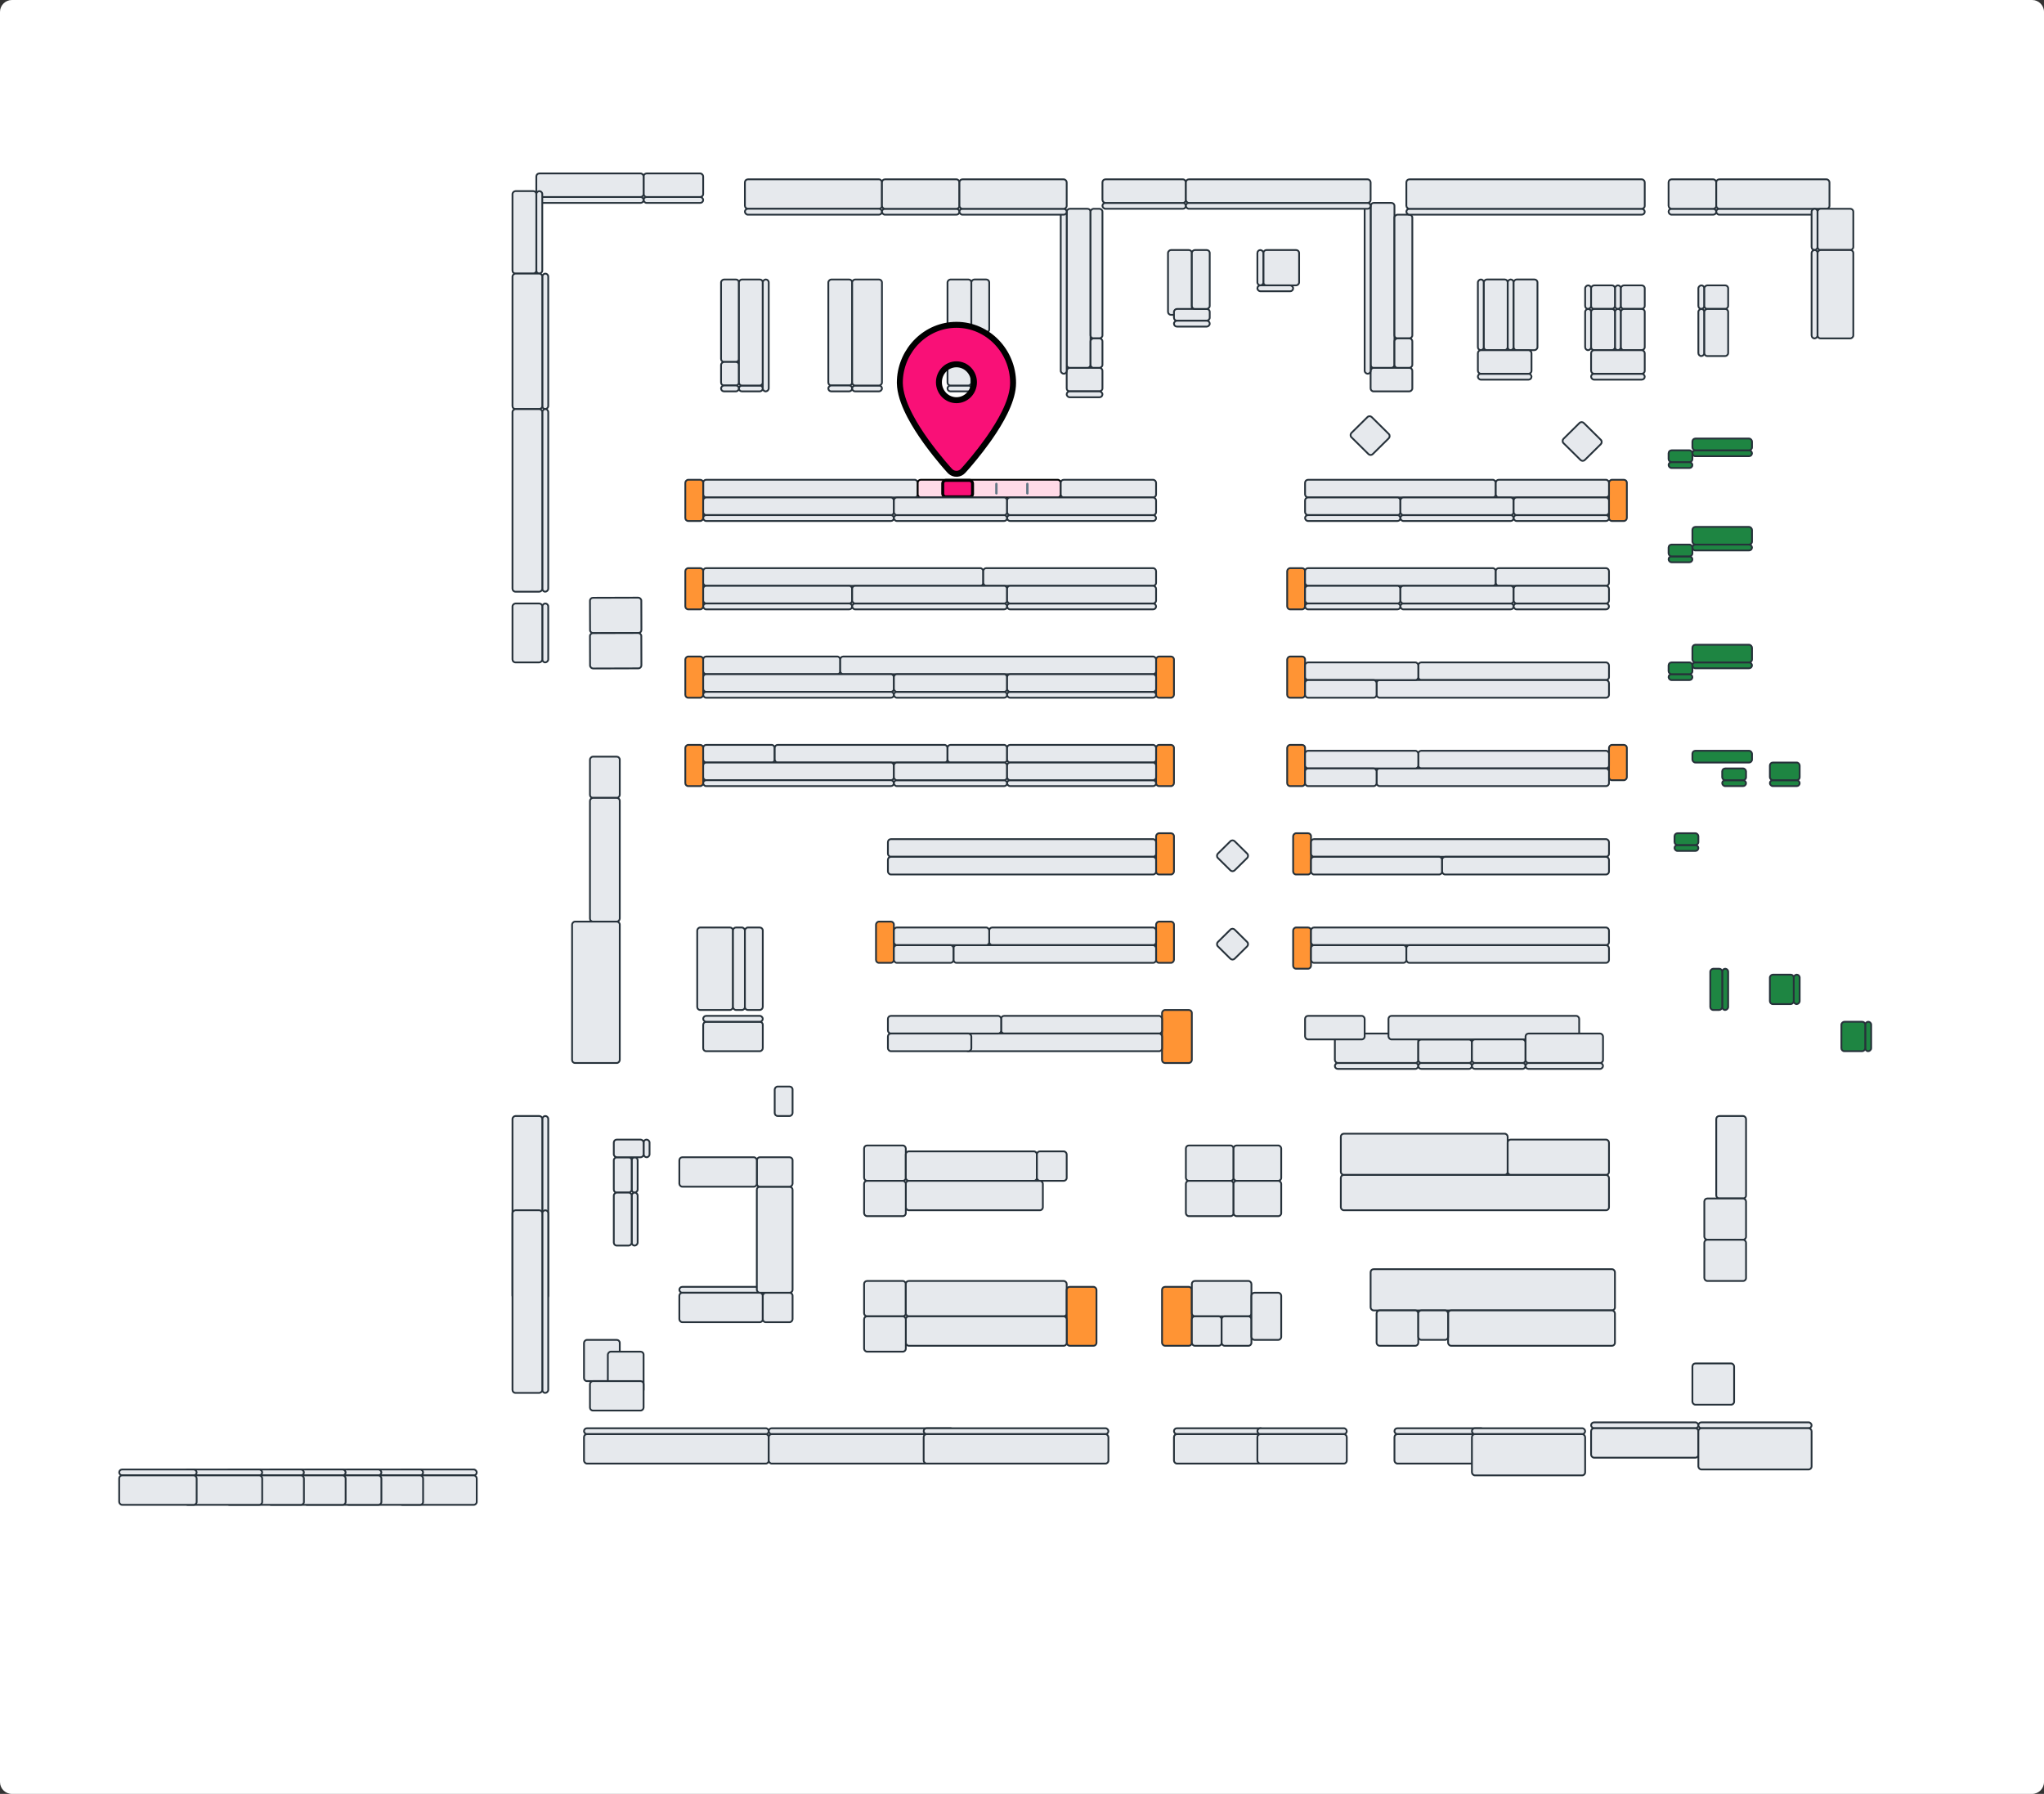 <svg width="343" height="301" viewBox="0 0 343 301" fill="none" xmlns="http://www.w3.org/2000/svg">
<rect x="0" y="0" width="343" height="301" fill="#333333" stroke="none"/>
<path d="M0 2C0 0.895 0.895 0 2 0H341C342.105 0 343 0.895 343 2V299C343 300.105 342.105 301 341 301H2C0.895 301 0 300.105 0 299V2Z" fill="white"/>
<rect x="125" y="30.09" width="23" height="4.942" rx="0.5" fill="#E6E9ED" stroke="#26313A" stroke-width="0.3"/>
<rect x="118" y="80.5" width="36" height="2.965" rx="0.5" fill="#E6E9ED" stroke="#26313A" stroke-width="0.3"/>
<rect width="3" height="6.919" rx="0.5" transform="matrix(-1 0 0 1 118 80.5)" fill="#FF9434" stroke="#26313A" stroke-width="0.3"/>
<rect width="5.934" height="8.617" rx="0.5" transform="matrix(0.003 1 1 -0.003 99 100.305)" fill="#E6E9ED" stroke="#26313A" stroke-width="0.3"/>
<rect width="5.934" height="8.617" rx="0.5" transform="matrix(0.003 1 1 -0.003 99 106.234)" fill="#E6E9ED" stroke="#26313A" stroke-width="0.3"/>
<rect width="3" height="6.919" rx="0.5" transform="matrix(-1 0 0 1 118 95.328)" fill="#FF9434" stroke="#26313A" stroke-width="0.3"/>
<rect width="3" height="6.919" rx="0.5" transform="matrix(-1 0 0 1 118 110.156)" fill="#FF9434" stroke="#26313A" stroke-width="0.3"/>
<rect width="3" height="6.919" rx="0.5" transform="matrix(-1 0 0 1 118 124.984)" fill="#FF9434" stroke="#26313A" stroke-width="0.3"/>
<rect width="5" height="6.919" rx="0.5" transform="matrix(-1 0 0 1 104 126.961)" fill="#E6E9ED" stroke="#26313A" stroke-width="0.3"/>
<rect width="6" height="6.919" rx="0.5" transform="matrix(-1 0 0 1 104 224.82)" fill="#E6E9ED" stroke="#26313A" stroke-width="0.3"/>
<rect width="6" height="6.919" rx="0.5" transform="matrix(-1 0 0 1 108 226.797)" fill="#E6E9ED" stroke="#26313A" stroke-width="0.3"/>
<rect width="9" height="4.942" rx="0.5" transform="matrix(-1 0 0 1 108 231.738)" fill="#E6E9ED" stroke="#26313A" stroke-width="0.3"/>
<rect width="5" height="20.758" rx="0.5" transform="matrix(-1 0 0 1 104 133.879)" fill="#E6E9ED" stroke="#26313A" stroke-width="0.3"/>
<rect width="8" height="23.723" rx="0.5" transform="matrix(-1 0 0 1 104 154.637)" fill="#E6E9ED" stroke="#26313A" stroke-width="0.3"/>
<rect width="6" height="13.839" rx="0.5" transform="matrix(-1 0 0 1 123 155.625)" fill="#E6E9ED" stroke="#26313A" stroke-width="0.3"/>
<rect x="123" y="155.625" width="2" height="13.839" rx="0.5" fill="#E6E9ED" stroke="#26313A" stroke-width="0.3"/>
<rect width="3" height="13.839" rx="0.5" transform="matrix(-1 0 0 1 128 155.625)" fill="#E6E9ED" stroke="#26313A" stroke-width="0.3"/>
<rect width="10" height="4.942" rx="0.5" transform="matrix(-1 0 0 1 128 171.441)" fill="#E6E9ED" stroke="#26313A" stroke-width="0.3"/>
<rect x="128" y="171.441" width="10" height="0.988" rx="0.494" transform="rotate(180 128 171.441)" fill="#E6E9ED" stroke="#26313A" stroke-width="0.3"/>
<rect width="3" height="4.942" rx="0.5" transform="matrix(-1 0 0 1 133 182.312)" fill="#E6E9ED" stroke="#26313A" stroke-width="0.3"/>
<rect width="3" height="6.919" rx="0.5" transform="matrix(-1 0 0 1 197 110.156)" fill="#FF9434" stroke="#26313A" stroke-width="0.3"/>
<rect width="3" height="6.919" rx="0.5" transform="matrix(-1 0 0 1 197 124.984)" fill="#FF9434" stroke="#26313A" stroke-width="0.3"/>
<rect width="3" height="6.919" rx="0.5" transform="matrix(-1 0 0 1 197 139.812)" fill="#FF9434" stroke="#26313A" stroke-width="0.3"/>
<rect width="3" height="6.919" rx="0.5" transform="matrix(-1 0 0 1 150 154.637)" fill="#FF9434" stroke="#26313A" stroke-width="0.3"/>
<rect width="3" height="6.919" rx="0.5" transform="matrix(-1 0 0 1 197 154.637)" fill="#FF9434" stroke="#26313A" stroke-width="0.3"/>
<rect x="154" y="80.5" width="24" height="2.965" rx="0.5" fill="#FFDAE7" stroke="black" stroke-width="0.3"/>
<rect x="158.199" y="80.602" width="5" height="2.768" rx="0.5" fill="#F91077" stroke="black" stroke-width="0.5"/>
<rect x="178" y="80.5" width="16" height="2.965" rx="0.5" fill="#E6E9ED" stroke="#26313A" stroke-width="0.3"/>
<rect x="118" y="95.328" width="47" height="2.965" rx="0.5" fill="#E6E9ED" stroke="#26313A" stroke-width="0.3"/>
<rect x="165" y="95.328" width="29" height="2.965" rx="0.5" fill="#E6E9ED" stroke="#26313A" stroke-width="0.3"/>
<rect x="118" y="110.156" width="23" height="2.965" rx="0.5" fill="#E6E9ED" stroke="#26313A" stroke-width="0.3"/>
<rect x="141" y="110.156" width="53" height="2.965" rx="0.5" fill="#E6E9ED" stroke="#26313A" stroke-width="0.3"/>
<rect x="118" y="124.984" width="12" height="2.965" rx="0.5" fill="#E6E9ED" stroke="#26313A" stroke-width="0.3"/>
<rect x="130" y="124.984" width="29" height="2.965" rx="0.5" fill="#E6E9ED" stroke="#26313A" stroke-width="0.3"/>
<rect x="159" y="124.984" width="10" height="2.965" rx="0.5" fill="#E6E9ED" stroke="#26313A" stroke-width="0.3"/>
<rect x="169" y="124.984" width="25" height="2.965" rx="0.5" fill="#E6E9ED" stroke="#26313A" stroke-width="0.3"/>
<rect x="121" y="60.734" width="13.839" height="3" rx="0.5" transform="rotate(-90 121 60.734)" fill="#E6E9ED" stroke="#26313A" stroke-width="0.3"/>
<rect x="121" y="64.688" width="3.954" height="3" rx="0.5" transform="rotate(-90 121 64.688)" fill="#E6E9ED" stroke="#26313A" stroke-width="0.3"/>
<rect x="121" y="65.672" width="0.988" height="3" rx="0.494" transform="rotate(-90 121 65.672)" fill="#E6E9ED" stroke="#26313A" stroke-width="0.3"/>
<rect x="124" y="65.672" width="0.988" height="4" rx="0.494" transform="rotate(-90 124 65.672)" fill="#E6E9ED" stroke="#26313A" stroke-width="0.3"/>
<rect x="124" y="64.688" width="17.793" height="4" rx="0.5" transform="rotate(-90 124 64.688)" fill="#E6E9ED" stroke="#26313A" stroke-width="0.3"/>
<rect x="139" y="64.688" width="17.793" height="4" rx="0.5" transform="rotate(-90 139 64.688)" fill="#E6E9ED" stroke="#26313A" stroke-width="0.3"/>
<rect x="139" y="65.672" width="0.988" height="4" rx="0.494" transform="rotate(-90 139 65.672)" fill="#E6E9ED" stroke="#26313A" stroke-width="0.3"/>
<rect x="143" y="65.672" width="0.988" height="5" rx="0.494" transform="rotate(-90 143 65.672)" fill="#E6E9ED" stroke="#26313A" stroke-width="0.3"/>
<rect x="143" y="64.688" width="17.793" height="5" rx="0.5" transform="rotate(-90 143 64.688)" fill="#E6E9ED" stroke="#26313A" stroke-width="0.3"/>
<rect x="159" y="65.672" width="0.988" height="4" rx="0.494" transform="rotate(-90 159 65.672)" fill="#E6E9ED" stroke="#26313A" stroke-width="0.3"/>
<rect x="179" y="65.672" width="3.954" height="6" rx="0.5" transform="rotate(-90 179 65.672)" fill="#E6E9ED" stroke="#26313A" stroke-width="0.3"/>
<rect width="0.988" height="6" rx="0.494" transform="matrix(-9.65116e-09 1 1 1.47343e-08 179 65.672)" fill="#E6E9ED" stroke="#26313A" stroke-width="0.3"/>
<rect x="159" y="64.688" width="17.793" height="4" rx="0.5" transform="rotate(-90 159 64.688)" fill="#E6E9ED" stroke="#26313A" stroke-width="0.3"/>
<rect x="179" y="61.719" width="26.689" height="4" rx="0.5" transform="rotate(-90 179 61.719)" fill="#E6E9ED" stroke="#26313A" stroke-width="0.3"/>
<rect x="196" y="52.824" width="10.873" height="4" rx="0.5" transform="rotate(-90 196 52.824)" fill="#E6E9ED" stroke="#26313A" stroke-width="0.3"/>
<rect x="212" y="47.883" width="5.931" height="6" rx="0.5" transform="rotate(-90 212 47.883)" fill="#E6E9ED" stroke="#26313A" stroke-width="0.3"/>
<rect width="5.931" height="1" rx="0.5" transform="matrix(9.65116e-09 -1 -1 -1.47343e-08 212 47.883)" fill="#E6E9ED" stroke="#26313A" stroke-width="0.3"/>
<rect width="0.988" height="6" rx="0.494" transform="matrix(-9.65116e-09 1 1 1.47343e-08 211 47.883)" fill="#E6E9ED" stroke="#26313A" stroke-width="0.3"/>
<rect x="197" y="53.812" width="1.977" height="6" rx="0.5" transform="rotate(-90 197 53.812)" fill="#E6E9ED" stroke="#26313A" stroke-width="0.3"/>
<rect x="197" y="54.801" width="0.988" height="6" rx="0.494" transform="rotate(-90 197 54.801)" fill="#E6E9ED" stroke="#26313A" stroke-width="0.3"/>
<rect x="200" y="51.836" width="9.885" height="3" rx="0.5" transform="rotate(-90 200 51.836)" fill="#E6E9ED" stroke="#26313A" stroke-width="0.3"/>
<rect width="27.677" height="1" rx="0.5" transform="matrix(9.65116e-09 -1 -1 -1.47343e-08 179 62.711)" fill="#E6E9ED" stroke="#26313A" stroke-width="0.3"/>
<rect x="183" y="56.777" width="21.746" height="2" rx="0.5" transform="rotate(-90 183 56.777)" fill="#E6E9ED" stroke="#26313A" stroke-width="0.3"/>
<rect x="183" y="61.719" width="4.942" height="2" rx="0.5" transform="rotate(-90 183 61.719)" fill="#E6E9ED" stroke="#26313A" stroke-width="0.3"/>
<rect x="230" y="65.672" width="3.954" height="7" rx="0.5" transform="rotate(-90 230 65.672)" fill="#E6E9ED" stroke="#26313A" stroke-width="0.3"/>
<rect x="230" y="61.719" width="27.677" height="4" rx="0.5" transform="rotate(-90 230 61.719)" fill="#E6E9ED" stroke="#26313A" stroke-width="0.3"/>
<rect width="28.666" height="1" rx="0.5" transform="matrix(9.65116e-09 -1 -1 -1.47343e-08 230 62.711)" fill="#E6E9ED" stroke="#26313A" stroke-width="0.3"/>
<rect x="234" y="56.777" width="20.758" height="3" rx="0.5" transform="rotate(-90 234 56.777)" fill="#E6E9ED" stroke="#26313A" stroke-width="0.3"/>
<rect x="234" y="61.719" width="4.942" height="3" rx="0.5" transform="rotate(-90 234 61.719)" fill="#E6E9ED" stroke="#26313A" stroke-width="0.3"/>
<rect x="163" y="65.672" width="0.988" height="3" rx="0.494" transform="rotate(-90 163 65.672)" fill="#E6E9ED" stroke="#26313A" stroke-width="0.3"/>
<rect x="163" y="64.688" width="8.896" height="3" rx="0.5" transform="rotate(-90 163 64.688)" fill="#E6E9ED" stroke="#26313A" stroke-width="0.3"/>
<rect x="163" y="55.789" width="8.896" height="3" rx="0.5" transform="rotate(-90 163 55.789)" fill="#E6E9ED" stroke="#26313A" stroke-width="0.3"/>
<rect x="128" y="65.672" width="18.781" height="1" rx="0.5" transform="rotate(-90 128 65.672)" fill="#E6E9ED" stroke="#26313A" stroke-width="0.3"/>
<rect x="125" y="35.031" width="23" height="0.988" rx="0.494" fill="#E6E9ED" stroke="#26313A" stroke-width="0.3"/>
<rect x="148" y="35.031" width="13" height="0.988" rx="0.494" fill="#E6E9ED" stroke="#26313A" stroke-width="0.3"/>
<rect x="161" y="35.031" width="18" height="0.988" rx="0.494" fill="#E6E9ED" stroke="#26313A" stroke-width="0.3"/>
<rect x="148" y="30.09" width="13" height="4.942" rx="0.5" fill="#E6E9ED" stroke="#26313A" stroke-width="0.3"/>
<rect x="161" y="30.09" width="18" height="4.942" rx="0.5" fill="#E6E9ED" stroke="#26313A" stroke-width="0.3"/>
<rect x="118" y="83.469" width="32" height="2.965" rx="0.5" fill="#E6E9ED" stroke="#26313A" stroke-width="0.3"/>
<rect x="118" y="86.43" width="32" height="0.988" rx="0.494" fill="#E6E9ED" stroke="#26313A" stroke-width="0.3"/>
<rect x="150" y="86.43" width="19" height="0.988" rx="0.494" fill="#E6E9ED" stroke="#26313A" stroke-width="0.3"/>
<rect x="169" y="86.43" width="25" height="0.988" rx="0.494" fill="#E6E9ED" stroke="#26313A" stroke-width="0.3"/>
<rect x="150" y="83.469" width="19" height="2.965" rx="0.5" fill="#E6E9ED" stroke="#26313A" stroke-width="0.3"/>
<rect x="169" y="83.469" width="25" height="2.965" rx="0.5" fill="#E6E9ED" stroke="#26313A" stroke-width="0.3"/>
<rect x="118" y="98.293" width="25" height="2.965" rx="0.5" fill="#E6E9ED" stroke="#26313A" stroke-width="0.3"/>
<rect x="118" y="101.258" width="25" height="0.988" rx="0.494" fill="#E6E9ED" stroke="#26313A" stroke-width="0.3"/>
<rect x="143" y="101.258" width="26" height="0.988" rx="0.494" fill="#E6E9ED" stroke="#26313A" stroke-width="0.3"/>
<rect x="169" y="101.258" width="25" height="0.988" rx="0.494" fill="#E6E9ED" stroke="#26313A" stroke-width="0.3"/>
<rect x="143" y="98.293" width="26" height="2.965" rx="0.5" fill="#E6E9ED" stroke="#26313A" stroke-width="0.3"/>
<rect x="169" y="98.293" width="25" height="2.965" rx="0.5" fill="#E6E9ED" stroke="#26313A" stroke-width="0.3"/>
<rect width="3" height="6.919" rx="0.5" transform="matrix(-1 0 0 1 219 95.328)" fill="#FF9434" stroke="#26313A" stroke-width="0.3"/>
<rect x="219" y="95.328" width="32" height="2.965" rx="0.5" fill="#E6E9ED" stroke="#26313A" stroke-width="0.3"/>
<rect x="251" y="95.328" width="19" height="2.965" rx="0.5" fill="#E6E9ED" stroke="#26313A" stroke-width="0.3"/>
<rect x="219" y="98.293" width="16" height="2.965" rx="0.5" fill="#E6E9ED" stroke="#26313A" stroke-width="0.3"/>
<rect x="219" y="101.258" width="16" height="0.988" rx="0.494" fill="#E6E9ED" stroke="#26313A" stroke-width="0.3"/>
<rect x="235" y="101.258" width="19" height="0.988" rx="0.494" fill="#E6E9ED" stroke="#26313A" stroke-width="0.3"/>
<rect x="254" y="101.258" width="16" height="0.988" rx="0.494" fill="#E6E9ED" stroke="#26313A" stroke-width="0.3"/>
<rect x="235" y="98.293" width="19" height="2.965" rx="0.5" fill="#E6E9ED" stroke="#26313A" stroke-width="0.3"/>
<rect width="3" height="6.919" rx="0.5" transform="matrix(-1 0 0 1 220 155.625)" fill="#FF9434" stroke="#26313A" stroke-width="0.3"/>
<rect x="220" y="155.625" width="50" height="2.965" rx="0.5" fill="#E6E9ED" stroke="#26313A" stroke-width="0.3"/>
<rect x="220" y="158.59" width="16" height="2.965" rx="0.5" fill="#E6E9ED" stroke="#26313A" stroke-width="0.3"/>
<rect x="236" y="158.59" width="34" height="2.965" rx="0.5" fill="#E6E9ED" stroke="#26313A" stroke-width="0.3"/>
<rect x="254" y="98.293" width="16" height="2.965" rx="0.5" fill="#E6E9ED" stroke="#26313A" stroke-width="0.3"/>
<rect width="3" height="6.919" rx="0.5" transform="matrix(-1 0 0 1 273 80.5)" fill="#FF9434" stroke="#26313A" stroke-width="0.3"/>
<rect x="219" y="80.5" width="32" height="2.965" rx="0.5" fill="#E6E9ED" stroke="#26313A" stroke-width="0.3"/>
<rect x="251" y="80.5" width="19" height="2.965" rx="0.5" fill="#E6E9ED" stroke="#26313A" stroke-width="0.3"/>
<rect x="219" y="83.469" width="16" height="2.965" rx="0.5" fill="#E6E9ED" stroke="#26313A" stroke-width="0.3"/>
<rect x="219" y="86.43" width="16" height="0.988" rx="0.494" fill="#E6E9ED" stroke="#26313A" stroke-width="0.3"/>
<rect x="235" y="86.43" width="19" height="0.988" rx="0.494" fill="#E6E9ED" stroke="#26313A" stroke-width="0.3"/>
<rect x="254" y="86.43" width="16" height="0.988" rx="0.494" fill="#E6E9ED" stroke="#26313A" stroke-width="0.3"/>
<rect x="235" y="83.469" width="19" height="2.965" rx="0.5" fill="#E6E9ED" stroke="#26313A" stroke-width="0.3"/>
<rect x="254" y="83.469" width="16" height="2.965" rx="0.5" fill="#E6E9ED" stroke="#26313A" stroke-width="0.3"/>
<rect x="284" y="75.559" width="10" height="0.988" rx="0.494" fill="#1E8542" stroke="#26313A" stroke-width="0.3"/>
<rect x="284" y="73.582" width="10" height="1.977" rx="0.5" fill="#1E8542" stroke="#26313A" stroke-width="0.3"/>
<rect x="284" y="91.375" width="10" height="0.988" rx="0.494" fill="#1E8542" stroke="#26313A" stroke-width="0.3"/>
<rect x="284" y="88.41" width="10" height="2.965" rx="0.5" fill="#1E8542" stroke="#26313A" stroke-width="0.3"/>
<rect x="284" y="111.145" width="10" height="0.988" rx="0.494" fill="#1E8542" stroke="#26313A" stroke-width="0.3"/>
<rect x="284" y="108.18" width="10" height="2.965" rx="0.5" fill="#1E8542" stroke="#26313A" stroke-width="0.3"/>
<rect x="280" y="113.121" width="4" height="0.988" rx="0.494" fill="#1E8542" stroke="#26313A" stroke-width="0.3"/>
<rect x="280" y="111.145" width="4" height="1.977" rx="0.5" fill="#1E8542" stroke="#26313A" stroke-width="0.3"/>
<rect x="280" y="93.352" width="4" height="0.988" rx="0.494" fill="#1E8542" stroke="#26313A" stroke-width="0.3"/>
<rect x="280" y="91.375" width="4" height="1.977" rx="0.5" fill="#1E8542" stroke="#26313A" stroke-width="0.3"/>
<rect x="280" y="77.535" width="4" height="0.988" rx="0.494" fill="#1E8542" stroke="#26313A" stroke-width="0.3"/>
<rect x="280" y="75.559" width="4" height="1.977" rx="0.5" fill="#1E8542" stroke="#26313A" stroke-width="0.3"/>
<rect x="297" y="130.914" width="5" height="0.988" rx="0.494" fill="#1E8542" stroke="#26313A" stroke-width="0.3"/>
<rect x="297" y="127.945" width="5" height="2.965" rx="0.5" fill="#1E8542" stroke="#26313A" stroke-width="0.3"/>
<rect x="289" y="130.914" width="4" height="0.988" rx="0.494" fill="#1E8542" stroke="#26313A" stroke-width="0.3"/>
<rect x="289" y="128.938" width="4" height="1.977" rx="0.5" fill="#1E8542" stroke="#26313A" stroke-width="0.3"/>
<rect x="281" y="141.789" width="4" height="0.988" rx="0.494" fill="#1E8542" stroke="#26313A" stroke-width="0.3"/>
<rect x="281" y="139.812" width="4" height="1.977" rx="0.5" fill="#1E8542" stroke="#26313A" stroke-width="0.3"/>
<rect x="289" y="169.465" width="6.919" height="1" rx="0.5" transform="rotate(-90 289 169.465)" fill="#1E8542" stroke="#26313A" stroke-width="0.3"/>
<rect x="287" y="169.465" width="6.919" height="2" rx="0.5" transform="rotate(-90 287 169.465)" fill="#1E8542" stroke="#26313A" stroke-width="0.3"/>
<rect x="301" y="168.477" width="4.942" height="1" rx="0.5" transform="rotate(-90 301 168.477)" fill="#1E8542" stroke="#26313A" stroke-width="0.3"/>
<rect x="297" y="168.477" width="4.942" height="4" rx="0.5" transform="rotate(-90 297 168.477)" fill="#1E8542" stroke="#26313A" stroke-width="0.3"/>
<rect x="313" y="176.383" width="4.942" height="1" rx="0.5" transform="rotate(-90 313 176.383)" fill="#1E8542" stroke="#26313A" stroke-width="0.3"/>
<rect x="309" y="176.383" width="4.942" height="4" rx="0.5" transform="rotate(-90 309 176.383)" fill="#1E8542" stroke="#26313A" stroke-width="0.3"/>
<rect x="284" y="125.969" width="10" height="1.977" rx="0.5" fill="#1E8542" stroke="#26313A" stroke-width="0.3"/>
<rect x="118" y="113.121" width="32" height="2.965" rx="0.5" fill="#E6E9ED" stroke="#26313A" stroke-width="0.3"/>
<rect x="118" y="116.086" width="32" height="0.988" rx="0.494" fill="#E6E9ED" stroke="#26313A" stroke-width="0.3"/>
<rect x="150" y="116.086" width="19" height="0.988" rx="0.494" fill="#E6E9ED" stroke="#26313A" stroke-width="0.3"/>
<rect x="169" y="116.086" width="25" height="0.988" rx="0.494" fill="#E6E9ED" stroke="#26313A" stroke-width="0.3"/>
<rect x="150" y="113.121" width="19" height="2.965" rx="0.5" fill="#E6E9ED" stroke="#26313A" stroke-width="0.3"/>
<rect x="169" y="113.121" width="25" height="2.965" rx="0.5" fill="#E6E9ED" stroke="#26313A" stroke-width="0.3"/>
<rect width="3" height="6.919" rx="0.5" transform="matrix(-1 0 0 1 220 139.812)" fill="#FF9434" stroke="#26313A" stroke-width="0.3"/>
<rect x="220" y="140.797" width="50" height="2.965" rx="0.5" fill="#E6E9ED" stroke="#26313A" stroke-width="0.3"/>
<rect x="220" y="143.766" width="22" height="2.965" rx="0.5" fill="#E6E9ED" stroke="#26313A" stroke-width="0.3"/>
<rect x="242" y="143.766" width="28" height="2.965" rx="0.5" fill="#E6E9ED" stroke="#26313A" stroke-width="0.3"/>
<rect x="118" y="127.945" width="32" height="2.965" rx="0.5" fill="#E6E9ED" stroke="#26313A" stroke-width="0.3"/>
<rect x="118" y="130.914" width="32" height="0.988" rx="0.494" fill="#E6E9ED" stroke="#26313A" stroke-width="0.3"/>
<rect x="150" y="130.914" width="19" height="0.988" rx="0.494" fill="#E6E9ED" stroke="#26313A" stroke-width="0.3"/>
<rect x="169" y="130.914" width="25" height="0.988" rx="0.494" fill="#E6E9ED" stroke="#26313A" stroke-width="0.3"/>
<rect x="150" y="127.945" width="19" height="2.965" rx="0.5" fill="#E6E9ED" stroke="#26313A" stroke-width="0.3"/>
<rect x="169" y="127.945" width="25" height="2.965" rx="0.5" fill="#E6E9ED" stroke="#26313A" stroke-width="0.3"/>
<rect x="149" y="140.797" width="45" height="2.965" rx="0.5" fill="#E6E9ED" stroke="#26313A" stroke-width="0.3"/>
<rect x="149" y="143.766" width="45" height="2.965" rx="0.5" fill="#E6E9ED" stroke="#26313A" stroke-width="0.3"/>
<rect x="166" y="155.625" width="28" height="2.965" rx="0.5" fill="#E6E9ED" stroke="#26313A" stroke-width="0.3"/>
<rect x="160" y="158.59" width="34" height="2.965" rx="0.5" fill="#E6E9ED" stroke="#26313A" stroke-width="0.3"/>
<rect x="150" y="155.625" width="16" height="2.965" rx="0.5" fill="#E6E9ED" stroke="#26313A" stroke-width="0.3"/>
<rect x="150" y="158.59" width="10" height="2.965" rx="0.5" fill="#E6E9ED" stroke="#26313A" stroke-width="0.3"/>
<rect width="3" height="6.919" rx="0.5" transform="matrix(-1 0 0 1 219 110.156)" fill="#FF9434" stroke="#26313A" stroke-width="0.3"/>
<rect x="238" y="111.145" width="32" height="2.965" rx="0.5" fill="#E6E9ED" stroke="#26313A" stroke-width="0.3"/>
<rect x="231" y="114.109" width="39" height="2.965" rx="0.5" fill="#E6E9ED" stroke="#26313A" stroke-width="0.3"/>
<rect x="219" y="111.145" width="19" height="2.965" rx="0.5" fill="#E6E9ED" stroke="#26313A" stroke-width="0.3"/>
<rect x="219" y="114.109" width="12" height="2.965" rx="0.5" fill="#E6E9ED" stroke="#26313A" stroke-width="0.3"/>
<rect width="3" height="6.919" rx="0.5" transform="matrix(-1 0 0 1 219 124.984)" fill="#FF9434" stroke="#26313A" stroke-width="0.3"/>
<rect width="3" height="5.931" rx="0.5" transform="matrix(-1 0 0 1 273 124.984)" fill="#FF9434" stroke="#26313A" stroke-width="0.3"/>
<rect x="238" y="125.969" width="32" height="2.965" rx="0.5" fill="#E6E9ED" stroke="#26313A" stroke-width="0.3"/>
<rect x="231" y="128.938" width="39" height="2.965" rx="0.5" fill="#E6E9ED" stroke="#26313A" stroke-width="0.3"/>
<rect x="219" y="125.969" width="19" height="2.965" rx="0.5" fill="#E6E9ED" stroke="#26313A" stroke-width="0.3"/>
<rect x="219" y="128.938" width="12" height="2.965" rx="0.5" fill="#E6E9ED" stroke="#26313A" stroke-width="0.3"/>
<rect width="5" height="8.896" rx="0.5" transform="matrix(-1 0 0 1 200 169.465)" fill="#FF9434" stroke="#26313A" stroke-width="0.3"/>
<rect x="168" y="170.453" width="27" height="2.965" rx="0.5" fill="#E6E9ED" stroke="#26313A" stroke-width="0.3"/>
<rect x="162" y="173.418" width="33" height="2.965" rx="0.5" fill="#E6E9ED" stroke="#26313A" stroke-width="0.3"/>
<rect x="149" y="170.453" width="19" height="2.965" rx="0.5" fill="#E6E9ED" stroke="#26313A" stroke-width="0.3"/>
<rect x="149" y="173.418" width="14" height="2.965" rx="0.5" fill="#E6E9ED" stroke="#26313A" stroke-width="0.3"/>
<rect x="145" y="192.199" width="7" height="5.931" rx="0.5" fill="#E6E9ED" stroke="#26313A" stroke-width="0.3"/>
<rect x="145" y="214.934" width="7" height="5.931" rx="0.5" fill="#E6E9ED" stroke="#26313A" stroke-width="0.3"/>
<rect x="152" y="193.188" width="22" height="4.942" rx="0.5" fill="#E6E9ED" stroke="#26313A" stroke-width="0.3"/>
<rect x="152" y="214.934" width="27" height="5.931" rx="0.5" fill="#E6E9ED" stroke="#26313A" stroke-width="0.3"/>
<rect x="174" y="193.188" width="5" height="4.942" rx="0.5" fill="#E6E9ED" stroke="#26313A" stroke-width="0.3"/>
<rect x="199" y="192.199" width="8" height="5.931" rx="0.5" fill="#E6E9ED" stroke="#26313A" stroke-width="0.3"/>
<rect x="195" y="215.922" width="5" height="9.885" rx="0.5" fill="#FF9434" stroke="#26313A" stroke-width="0.3"/>
<rect x="200" y="214.934" width="10" height="5.931" rx="0.5" fill="#E6E9ED" stroke="#26313A" stroke-width="0.3"/>
<rect x="200" y="220.867" width="5" height="4.942" rx="0.5" fill="#E6E9ED" stroke="#26313A" stroke-width="0.3"/>
<rect x="205" y="220.867" width="5" height="4.942" rx="0.5" fill="#E6E9ED" stroke="#26313A" stroke-width="0.3"/>
<rect x="284" y="228.773" width="7" height="6.919" rx="0.5" fill="#E6E9ED" stroke="#26313A" stroke-width="0.3"/>
<rect x="210" y="216.91" width="5" height="7.908" rx="0.5" fill="#E6E9ED" stroke="#26313A" stroke-width="0.3"/>
<rect x="199" y="198.129" width="8" height="5.931" rx="0.5" fill="#E6E9ED" stroke="#26313A" stroke-width="0.3"/>
<rect x="207" y="192.199" width="8" height="5.931" rx="0.5" fill="#E6E9ED" stroke="#26313A" stroke-width="0.3"/>
<rect x="225" y="190.223" width="28" height="6.919" rx="0.5" fill="#E6E9ED" stroke="#26313A" stroke-width="0.3"/>
<rect x="224" y="173.418" width="14" height="4.942" rx="0.5" fill="#E6E9ED" stroke="#26313A" stroke-width="0.3"/>
<rect x="238" y="174.406" width="9" height="3.954" rx="0.5" fill="#E6E9ED" stroke="#26313A" stroke-width="0.3"/>
<rect x="233" y="170.453" width="32" height="3.954" rx="0.5" fill="#E6E9ED" stroke="#26313A" stroke-width="0.3"/>
<rect x="219" y="170.453" width="10" height="3.954" rx="0.5" fill="#E6E9ED" stroke="#26313A" stroke-width="0.3"/>
<rect x="247" y="174.406" width="9" height="3.954" rx="0.5" fill="#E6E9ED" stroke="#26313A" stroke-width="0.3"/>
<rect x="256" y="173.418" width="13" height="4.942" rx="0.5" fill="#E6E9ED" stroke="#26313A" stroke-width="0.3"/>
<rect width="14" height="0.988" rx="0.494" transform="matrix(1 0 0 -1 224 179.352)" fill="#E6E9ED" stroke="#26313A" stroke-width="0.3"/>
<rect width="9" height="0.988" rx="0.494" transform="matrix(1 0 0 -1 238 179.352)" fill="#E6E9ED" stroke="#26313A" stroke-width="0.3"/>
<rect width="9" height="0.988" rx="0.494" transform="matrix(1 0 0 -1 247 179.352)" fill="#E6E9ED" stroke="#26313A" stroke-width="0.3"/>
<rect width="13" height="0.988" rx="0.494" transform="matrix(1 0 0 -1 256 179.352)" fill="#E6E9ED" stroke="#26313A" stroke-width="0.3"/>
<rect x="230" y="212.957" width="41" height="6.919" rx="0.5" fill="#E6E9ED" stroke="#26313A" stroke-width="0.3"/>
<rect x="231" y="219.875" width="7" height="5.931" rx="0.5" fill="#E6E9ED" stroke="#26313A" stroke-width="0.3"/>
<rect x="243" y="219.875" width="28" height="5.931" rx="0.5" fill="#E6E9ED" stroke="#26313A" stroke-width="0.3"/>
<rect x="238" y="219.875" width="5" height="4.942" rx="0.5" fill="#E6E9ED" stroke="#26313A" stroke-width="0.3"/>
<rect x="253" y="191.211" width="17" height="5.931" rx="0.5" fill="#E6E9ED" stroke="#26313A" stroke-width="0.3"/>
<rect x="288" y="187.258" width="5" height="13.839" rx="0.5" fill="#E6E9ED" stroke="#26313A" stroke-width="0.3"/>
<rect x="286" y="201.094" width="7" height="6.919" rx="0.5" fill="#E6E9ED" stroke="#26313A" stroke-width="0.3"/>
<rect x="286" y="208.016" width="7" height="6.919" rx="0.5" fill="#E6E9ED" stroke="#26313A" stroke-width="0.3"/>
<rect x="225" y="197.141" width="45" height="5.931" rx="0.5" fill="#E6E9ED" stroke="#26313A" stroke-width="0.3"/>
<rect x="207" y="198.129" width="8" height="5.931" rx="0.5" fill="#E6E9ED" stroke="#26313A" stroke-width="0.3"/>
<rect x="179" y="215.922" width="5" height="9.885" rx="0.5" fill="#FF9434" stroke="#26313A" stroke-width="0.3"/>
<rect x="152" y="198.129" width="23" height="4.942" rx="0.5" fill="#E6E9ED" stroke="#26313A" stroke-width="0.3"/>
<rect x="152" y="220.867" width="27" height="4.942" rx="0.5" fill="#E6E9ED" stroke="#26313A" stroke-width="0.3"/>
<rect x="145" y="198.129" width="7" height="5.931" rx="0.5" fill="#E6E9ED" stroke="#26313A" stroke-width="0.3"/>
<rect x="145" y="220.867" width="7" height="5.931" rx="0.5" fill="#E6E9ED" stroke="#26313A" stroke-width="0.3"/>
<rect x="185" y="34.043" width="14" height="0.988" rx="0.494" fill="#E6E9ED" stroke="#26313A" stroke-width="0.3"/>
<rect x="185" y="30.09" width="14" height="3.954" rx="0.5" fill="#E6E9ED" stroke="#26313A" stroke-width="0.3"/>
<rect x="108" y="33.055" width="10" height="0.988" rx="0.494" fill="#E6E9ED" stroke="#26313A" stroke-width="0.3"/>
<rect x="108" y="29.102" width="10" height="3.954" rx="0.5" fill="#E6E9ED" stroke="#26313A" stroke-width="0.3"/>
<rect x="90" y="33.055" width="18" height="0.988" rx="0.494" fill="#E6E9ED" stroke="#26313A" stroke-width="0.3"/>
<rect x="90" y="29.102" width="18" height="3.954" rx="0.5" fill="#E6E9ED" stroke="#26313A" stroke-width="0.3"/>
<rect x="90" y="45.906" width="13.839" height="1" rx="0.5" transform="rotate(-90 90 45.906)" fill="#E6E9ED" stroke="#26313A" stroke-width="0.3"/>
<rect x="86" y="45.906" width="13.839" height="4" rx="0.5" transform="rotate(-90 86 45.906)" fill="#E6E9ED" stroke="#26313A" stroke-width="0.3"/>
<rect x="91" y="68.641" width="22.735" height="1" rx="0.5" transform="rotate(-90 91 68.641)" fill="#E6E9ED" stroke="#26313A" stroke-width="0.3"/>
<rect x="86" y="68.641" width="22.735" height="5" rx="0.5" transform="rotate(-90 86 68.641)" fill="#E6E9ED" stroke="#26313A" stroke-width="0.3"/>
<rect x="91" y="99.281" width="30.643" height="1" rx="0.5" transform="rotate(-90 91 99.281)" fill="#E6E9ED" stroke="#26313A" stroke-width="0.3"/>
<rect x="86" y="99.281" width="30.643" height="5" rx="0.5" transform="rotate(-90 86 99.281)" fill="#E6E9ED" stroke="#26313A" stroke-width="0.3"/>
<rect x="91" y="217.898" width="30.643" height="1" rx="0.5" transform="rotate(-90 91 217.898)" fill="#E6E9ED" stroke="#26313A" stroke-width="0.3"/>
<rect x="86" y="217.898" width="30.643" height="5" rx="0.5" transform="rotate(-90 86 217.898)" fill="#E6E9ED" stroke="#26313A" stroke-width="0.3"/>
<rect x="106" y="200.109" width="5.931" height="1" rx="0.5" transform="rotate(-90 106 200.109)" fill="#E6E9ED" stroke="#26313A" stroke-width="0.3"/>
<rect x="103" y="200.109" width="5.931" height="3" rx="0.5" transform="rotate(-90 103 200.109)" fill="#E6E9ED" stroke="#26313A" stroke-width="0.3"/>
<rect x="106" y="209" width="8.896" height="1" rx="0.5" transform="rotate(-90 106 209)" fill="#E6E9ED" stroke="#26313A" stroke-width="0.3"/>
<rect x="103" y="209" width="8.896" height="3" rx="0.5" transform="rotate(-90 103 209)" fill="#E6E9ED" stroke="#26313A" stroke-width="0.3"/>
<rect width="2.965" height="1" rx="0.5" transform="matrix(2.89535e-08 1 1 -4.91142e-09 108 191.211)" fill="#E6E9ED" stroke="#26313A" stroke-width="0.3"/>
<rect width="2.965" height="5" rx="0.5" transform="matrix(1.20639e-08 1 1 -1.17874e-08 103 191.211)" fill="#E6E9ED" stroke="#26313A" stroke-width="0.3"/>
<rect x="91" y="233.715" width="30.643" height="1" rx="0.5" transform="rotate(-90 91 233.715)" fill="#E6E9ED" stroke="#26313A" stroke-width="0.3"/>
<rect x="86" y="233.715" width="30.643" height="5" rx="0.5" transform="rotate(-90 86 233.715)" fill="#E6E9ED" stroke="#26313A" stroke-width="0.3"/>
<rect x="129" y="240.633" width="31" height="0.988" rx="0.494" transform="rotate(-180 129 240.633)" fill="#E6E9ED" stroke="#26313A" stroke-width="0.3"/>
<rect x="129" y="245.578" width="31" height="4.942" rx="0.5" transform="rotate(-180 129 245.578)" fill="#E6E9ED" stroke="#26313A" stroke-width="0.3"/>
<rect x="128" y="216.91" width="14" height="0.988" rx="0.494" transform="rotate(-180 128 216.91)" fill="#E6E9ED" stroke="#26313A" stroke-width="0.3"/>
<rect x="128" y="221.852" width="14" height="4.942" rx="0.5" transform="rotate(-180 128 221.852)" fill="#E6E9ED" stroke="#26313A" stroke-width="0.3"/>
<rect width="5" height="4.942" rx="0.5" transform="matrix(1 4.1256e-08 1.48313e-08 -1 128 221.852)" fill="#E6E9ED" stroke="#26313A" stroke-width="0.3"/>
<rect x="127" y="199.117" width="6" height="17.793" rx="0.5" fill="#E6E9ED" stroke="#26313A" stroke-width="0.3"/>
<rect width="6" height="4.942" rx="0.5" transform="matrix(1 4.1256e-08 1.48313e-08 -1 127 199.117)" fill="#E6E9ED" stroke="#26313A" stroke-width="0.3"/>
<rect x="127" y="199.117" width="13" height="4.942" rx="0.5" transform="rotate(-180 127 199.117)" fill="#E6E9ED" stroke="#26313A" stroke-width="0.3"/>
<rect x="160" y="240.633" width="31" height="0.988" rx="0.494" transform="rotate(-180 160 240.633)" fill="#E6E9ED" stroke="#26313A" stroke-width="0.3"/>
<rect x="160" y="245.578" width="31" height="4.942" rx="0.5" transform="rotate(-180 160 245.578)" fill="#E6E9ED" stroke="#26313A" stroke-width="0.3"/>
<rect x="80" y="247.555" width="13" height="0.988" rx="0.494" transform="rotate(-180 80 247.555)" fill="#E6E9ED" stroke="#26313A" stroke-width="0.3"/>
<rect x="80" y="252.496" width="13" height="4.942" rx="0.5" transform="rotate(-180 80 252.496)" fill="#E6E9ED" stroke="#26313A" stroke-width="0.3"/>
<rect x="71" y="247.555" width="13" height="0.988" rx="0.494" transform="rotate(-180 71 247.555)" fill="#E6E9ED" stroke="#26313A" stroke-width="0.3"/>
<rect x="71" y="252.496" width="13" height="4.942" rx="0.5" transform="rotate(-180 71 252.496)" fill="#E6E9ED" stroke="#26313A" stroke-width="0.3"/>
<rect x="64" y="247.555" width="13" height="0.988" rx="0.494" transform="rotate(-180 64 247.555)" fill="#E6E9ED" stroke="#26313A" stroke-width="0.3"/>
<rect x="64" y="252.496" width="13" height="4.942" rx="0.5" transform="rotate(-180 64 252.496)" fill="#E6E9ED" stroke="#26313A" stroke-width="0.3"/>
<rect x="58" y="247.555" width="13" height="0.988" rx="0.494" transform="rotate(-180 58 247.555)" fill="#E6E9ED" stroke="#26313A" stroke-width="0.3"/>
<rect x="58" y="252.496" width="13" height="4.942" rx="0.5" transform="rotate(-180 58 252.496)" fill="#E6E9ED" stroke="#26313A" stroke-width="0.3"/>
<rect x="51" y="247.555" width="13" height="0.988" rx="0.494" transform="rotate(-180 51 247.555)" fill="#E6E9ED" stroke="#26313A" stroke-width="0.3"/>
<rect x="51" y="252.496" width="13" height="4.942" rx="0.5" transform="rotate(-180 51 252.496)" fill="#E6E9ED" stroke="#26313A" stroke-width="0.3"/>
<rect x="44" y="247.555" width="13" height="0.988" rx="0.494" transform="rotate(-180 44 247.555)" fill="#E6E9ED" stroke="#26313A" stroke-width="0.3"/>
<rect x="44" y="252.496" width="13" height="4.942" rx="0.5" transform="rotate(-180 44 252.496)" fill="#E6E9ED" stroke="#26313A" stroke-width="0.3"/>
<rect x="33" y="247.555" width="13" height="0.988" rx="0.494" transform="rotate(-180 33 247.555)" fill="#E6E9ED" stroke="#26313A" stroke-width="0.3"/>
<rect x="33" y="252.496" width="13" height="4.942" rx="0.5" transform="rotate(-180 33 252.496)" fill="#E6E9ED" stroke="#26313A" stroke-width="0.3"/>
<rect x="186" y="240.633" width="31" height="0.988" rx="0.494" transform="rotate(-180 186 240.633)" fill="#E6E9ED" stroke="#26313A" stroke-width="0.3"/>
<rect x="186" y="245.578" width="31" height="4.942" rx="0.5" transform="rotate(-180 186 245.578)" fill="#E6E9ED" stroke="#26313A" stroke-width="0.3"/>
<rect x="212" y="240.633" width="15" height="0.988" rx="0.494" transform="rotate(-180 212 240.633)" fill="#E6E9ED" stroke="#26313A" stroke-width="0.3"/>
<rect x="212" y="245.578" width="15" height="4.942" rx="0.5" transform="rotate(-180 212 245.578)" fill="#E6E9ED" stroke="#26313A" stroke-width="0.3"/>
<rect x="226" y="240.633" width="15" height="0.988" rx="0.494" transform="rotate(-180 226 240.633)" fill="#E6E9ED" stroke="#26313A" stroke-width="0.3"/>
<rect x="226" y="245.578" width="15" height="4.942" rx="0.5" transform="rotate(-180 226 245.578)" fill="#E6E9ED" stroke="#26313A" stroke-width="0.3"/>
<rect x="285" y="239.645" width="18" height="0.988" rx="0.494" transform="rotate(-180 285 239.645)" fill="#E6E9ED" stroke="#26313A" stroke-width="0.3"/>
<rect x="285" y="244.586" width="18" height="4.942" rx="0.5" transform="rotate(-180 285 244.586)" fill="#E6E9ED" stroke="#26313A" stroke-width="0.3"/>
<rect x="249" y="240.633" width="15" height="0.988" rx="0.494" transform="rotate(-180 249 240.633)" fill="#E6E9ED" stroke="#26313A" stroke-width="0.3"/>
<rect x="249" y="245.578" width="15" height="4.942" rx="0.5" transform="rotate(-180 249 245.578)" fill="#E6E9ED" stroke="#26313A" stroke-width="0.3"/>
<rect x="266" y="240.633" width="19" height="0.988" rx="0.494" transform="rotate(-180 266 240.633)" fill="#E6E9ED" stroke="#26313A" stroke-width="0.3"/>
<rect x="266" y="247.555" width="19" height="6.919" rx="0.5" transform="rotate(-180 266 247.555)" fill="#E6E9ED" stroke="#26313A" stroke-width="0.3"/>
<rect x="304" y="239.645" width="19" height="0.988" rx="0.494" transform="rotate(-180 304 239.645)" fill="#E6E9ED" stroke="#26313A" stroke-width="0.3"/>
<rect x="304" y="246.562" width="19" height="6.919" rx="0.5" transform="rotate(-180 304 246.562)" fill="#E6E9ED" stroke="#26313A" stroke-width="0.3"/>
<rect x="91" y="111.145" width="9.885" height="1" rx="0.5" transform="rotate(-90 91 111.145)" fill="#E6E9ED" stroke="#26313A" stroke-width="0.3"/>
<rect x="86" y="111.145" width="9.885" height="5" rx="0.5" transform="rotate(-90 86 111.145)" fill="#E6E9ED" stroke="#26313A" stroke-width="0.3"/>
<rect x="199" y="34.043" width="31" height="0.988" rx="0.494" fill="#E6E9ED" stroke="#26313A" stroke-width="0.3"/>
<rect x="199" y="30.09" width="31" height="3.954" rx="0.5" fill="#E6E9ED" stroke="#26313A" stroke-width="0.3"/>
<rect x="280" y="35.031" width="8" height="0.988" rx="0.494" fill="#E6E9ED" stroke="#26313A" stroke-width="0.3"/>
<rect x="280" y="30.09" width="8" height="4.942" rx="0.5" fill="#E6E9ED" stroke="#26313A" stroke-width="0.3"/>
<rect x="288" y="35.031" width="19" height="0.988" rx="0.494" fill="#E6E9ED" stroke="#26313A" stroke-width="0.3"/>
<rect x="288" y="30.09" width="19" height="4.942" rx="0.5" fill="#E6E9ED" stroke="#26313A" stroke-width="0.3"/>
<rect x="305" y="35.031" width="6.919" height="1" rx="0.5" transform="rotate(90 305 35.031)" fill="#E6E9ED" stroke="#26313A" stroke-width="0.3"/>
<rect x="311" y="35.031" width="6.919" height="6" rx="0.5" transform="rotate(90 311 35.031)" fill="#E6E9ED" stroke="#26313A" stroke-width="0.3"/>
<rect x="305" y="41.953" width="14.827" height="1" rx="0.5" transform="rotate(90 305 41.953)" fill="#E6E9ED" stroke="#26313A" stroke-width="0.3"/>
<rect x="311" y="41.953" width="14.827" height="6" rx="0.5" transform="rotate(90 311 41.953)" fill="#E6E9ED" stroke="#26313A" stroke-width="0.3"/>
<rect x="286" y="47.883" width="3.954" height="1" rx="0.5" transform="rotate(90 286 47.883)" fill="#E6E9ED" stroke="#26313A" stroke-width="0.3"/>
<rect x="290" y="47.883" width="3.954" height="4" rx="0.5" transform="rotate(90 290 47.883)" fill="#E6E9ED" stroke="#26313A" stroke-width="0.3"/>
<rect x="286" y="51.836" width="7.908" height="1" rx="0.5" transform="rotate(90 286 51.836)" fill="#E6E9ED" stroke="#26313A" stroke-width="0.3"/>
<rect x="290" y="51.836" width="7.908" height="4" rx="0.5" transform="rotate(90 290 51.836)" fill="#E6E9ED" stroke="#26313A" stroke-width="0.3"/>
<rect x="272" y="47.883" width="3.954" height="1" rx="0.5" transform="rotate(90 272 47.883)" fill="#E6E9ED" stroke="#26313A" stroke-width="0.3"/>
<rect x="276" y="47.883" width="3.954" height="4" rx="0.5" transform="rotate(90 276 47.883)" fill="#E6E9ED" stroke="#26313A" stroke-width="0.3"/>
<rect x="272" y="51.836" width="6.919" height="1" rx="0.5" transform="rotate(90 272 51.836)" fill="#E6E9ED" stroke="#26313A" stroke-width="0.3"/>
<rect x="276" y="51.836" width="6.919" height="4" rx="0.5" transform="rotate(90 276 51.836)" fill="#E6E9ED" stroke="#26313A" stroke-width="0.3"/>
<rect x="267" y="47.883" width="3.954" height="1" rx="0.5" transform="rotate(90 267 47.883)" fill="#E6E9ED" stroke="#26313A" stroke-width="0.3"/>
<rect x="271" y="47.883" width="3.954" height="4" rx="0.5" transform="rotate(90 271 47.883)" fill="#E6E9ED" stroke="#26313A" stroke-width="0.3"/>
<rect x="267" y="51.836" width="6.919" height="1" rx="0.5" transform="rotate(90 267 51.836)" fill="#E6E9ED" stroke="#26313A" stroke-width="0.3"/>
<rect x="271" y="51.836" width="6.919" height="4" rx="0.5" transform="rotate(90 271 51.836)" fill="#E6E9ED" stroke="#26313A" stroke-width="0.3"/>
<rect x="254" y="46.891" width="11.862" height="1" rx="0.5" transform="rotate(90 254 46.891)" fill="#E6E9ED" stroke="#26313A" stroke-width="0.3"/>
<rect x="258" y="46.891" width="11.862" height="4" rx="0.5" transform="rotate(90 258 46.891)" fill="#E6E9ED" stroke="#26313A" stroke-width="0.3"/>
<rect x="249" y="46.891" width="11.862" height="1" rx="0.5" transform="rotate(90 249 46.891)" fill="#E6E9ED" stroke="#26313A" stroke-width="0.3"/>
<rect x="253" y="46.891" width="11.862" height="4" rx="0.5" transform="rotate(90 253 46.891)" fill="#E6E9ED" stroke="#26313A" stroke-width="0.3"/>
<rect x="248" y="62.711" width="9" height="0.988" rx="0.494" fill="#E6E9ED" stroke="#26313A" stroke-width="0.3"/>
<rect x="248" y="58.758" width="9" height="3.954" rx="0.5" fill="#E6E9ED" stroke="#26313A" stroke-width="0.3"/>
<rect x="267" y="62.711" width="9" height="0.988" rx="0.494" fill="#E6E9ED" stroke="#26313A" stroke-width="0.3"/>
<rect x="267" y="58.758" width="9" height="3.954" rx="0.5" fill="#E6E9ED" stroke="#26313A" stroke-width="0.3"/>
<rect x="236" y="35.031" width="40" height="0.988" rx="0.494" fill="#E6E9ED" stroke="#26313A" stroke-width="0.3"/>
<rect x="236" y="30.09" width="40" height="4.942" rx="0.5" fill="#E6E9ED" stroke="#26313A" stroke-width="0.3"/>
<rect width="3.977" height="3.977" rx="0.5" transform="matrix(0.711 0.703 -0.711 0.703 206.828 155.625)" fill="#E6E9ED" stroke="#26313A" stroke-width="0.3"/>
<rect width="3.977" height="3.977" rx="0.5" transform="matrix(0.711 0.703 -0.711 0.703 206.828 140.797)" fill="#E6E9ED" stroke="#26313A" stroke-width="0.3"/>
<rect width="5.042" height="4.8" rx="0.5" transform="matrix(0.711 0.703 -0.711 0.703 229.828 69.629)" fill="#E6E9ED" stroke="#26313A" stroke-width="0.3"/>
<rect width="5.042" height="4.8" rx="0.5" transform="matrix(0.711 0.703 -0.711 0.703 265.414 70.617)" fill="#E6E9ED" stroke="#26313A" stroke-width="0.3"/>
<rect x="168.398" y="61.227" width="0.4" height="1.977" rx="0.2" fill="#647887"/>
<path d="M160.5 54.501C165.761 54.501 170.002 58.931 170.002 64.238C170.002 65.659 169.528 67.174 168.884 68.603L168.599 69.21C167.899 70.637 167.007 72.067 166.107 73.365L165.721 73.912C164.949 74.993 164.178 75.979 163.517 76.789L162.897 77.537C162.705 77.765 162.528 77.971 162.372 78.152L161.965 78.615L161.7 78.91C161.669 78.944 161.645 78.971 161.628 78.989L161.627 78.99L161.609 79.01L161.6 79.019C161.352 79.287 161.016 79.454 160.656 79.492L160.5 79.499C160.134 79.499 159.783 79.366 159.511 79.127L159.399 79.019C159.398 79.018 159.398 79.017 159.397 79.016H159.396L159.391 79.01V79.009L159.372 78.99V78.989L159.3 78.911L159.039 78.619C158.927 78.493 158.791 78.339 158.636 78.16L158.116 77.55C157.451 76.76 156.589 75.694 155.698 74.478L155.314 73.949C154.421 72.697 153.508 71.292 152.755 69.866L152.443 69.253C151.653 67.647 151.028 65.899 150.998 64.266V64.238L151.01 63.743C151.264 58.658 155.403 54.501 160.5 54.501ZM160.5 61.127C158.865 61.127 157.56 62.487 157.56 64.137C157.56 65.788 158.865 67.149 160.5 67.149C162.136 67.149 163.44 65.788 163.44 64.137C163.44 62.487 162.136 61.127 160.5 61.127Z" fill="#F91077" stroke="black" stroke-linejoin="round"/>
<rect x="167" y="81" width="0.4" height="1.977" rx="0.2" fill="#647887"/>
<rect x="172.199" y="81" width="0.4" height="1.977" rx="0.2" fill="#647887"/>
</svg>
